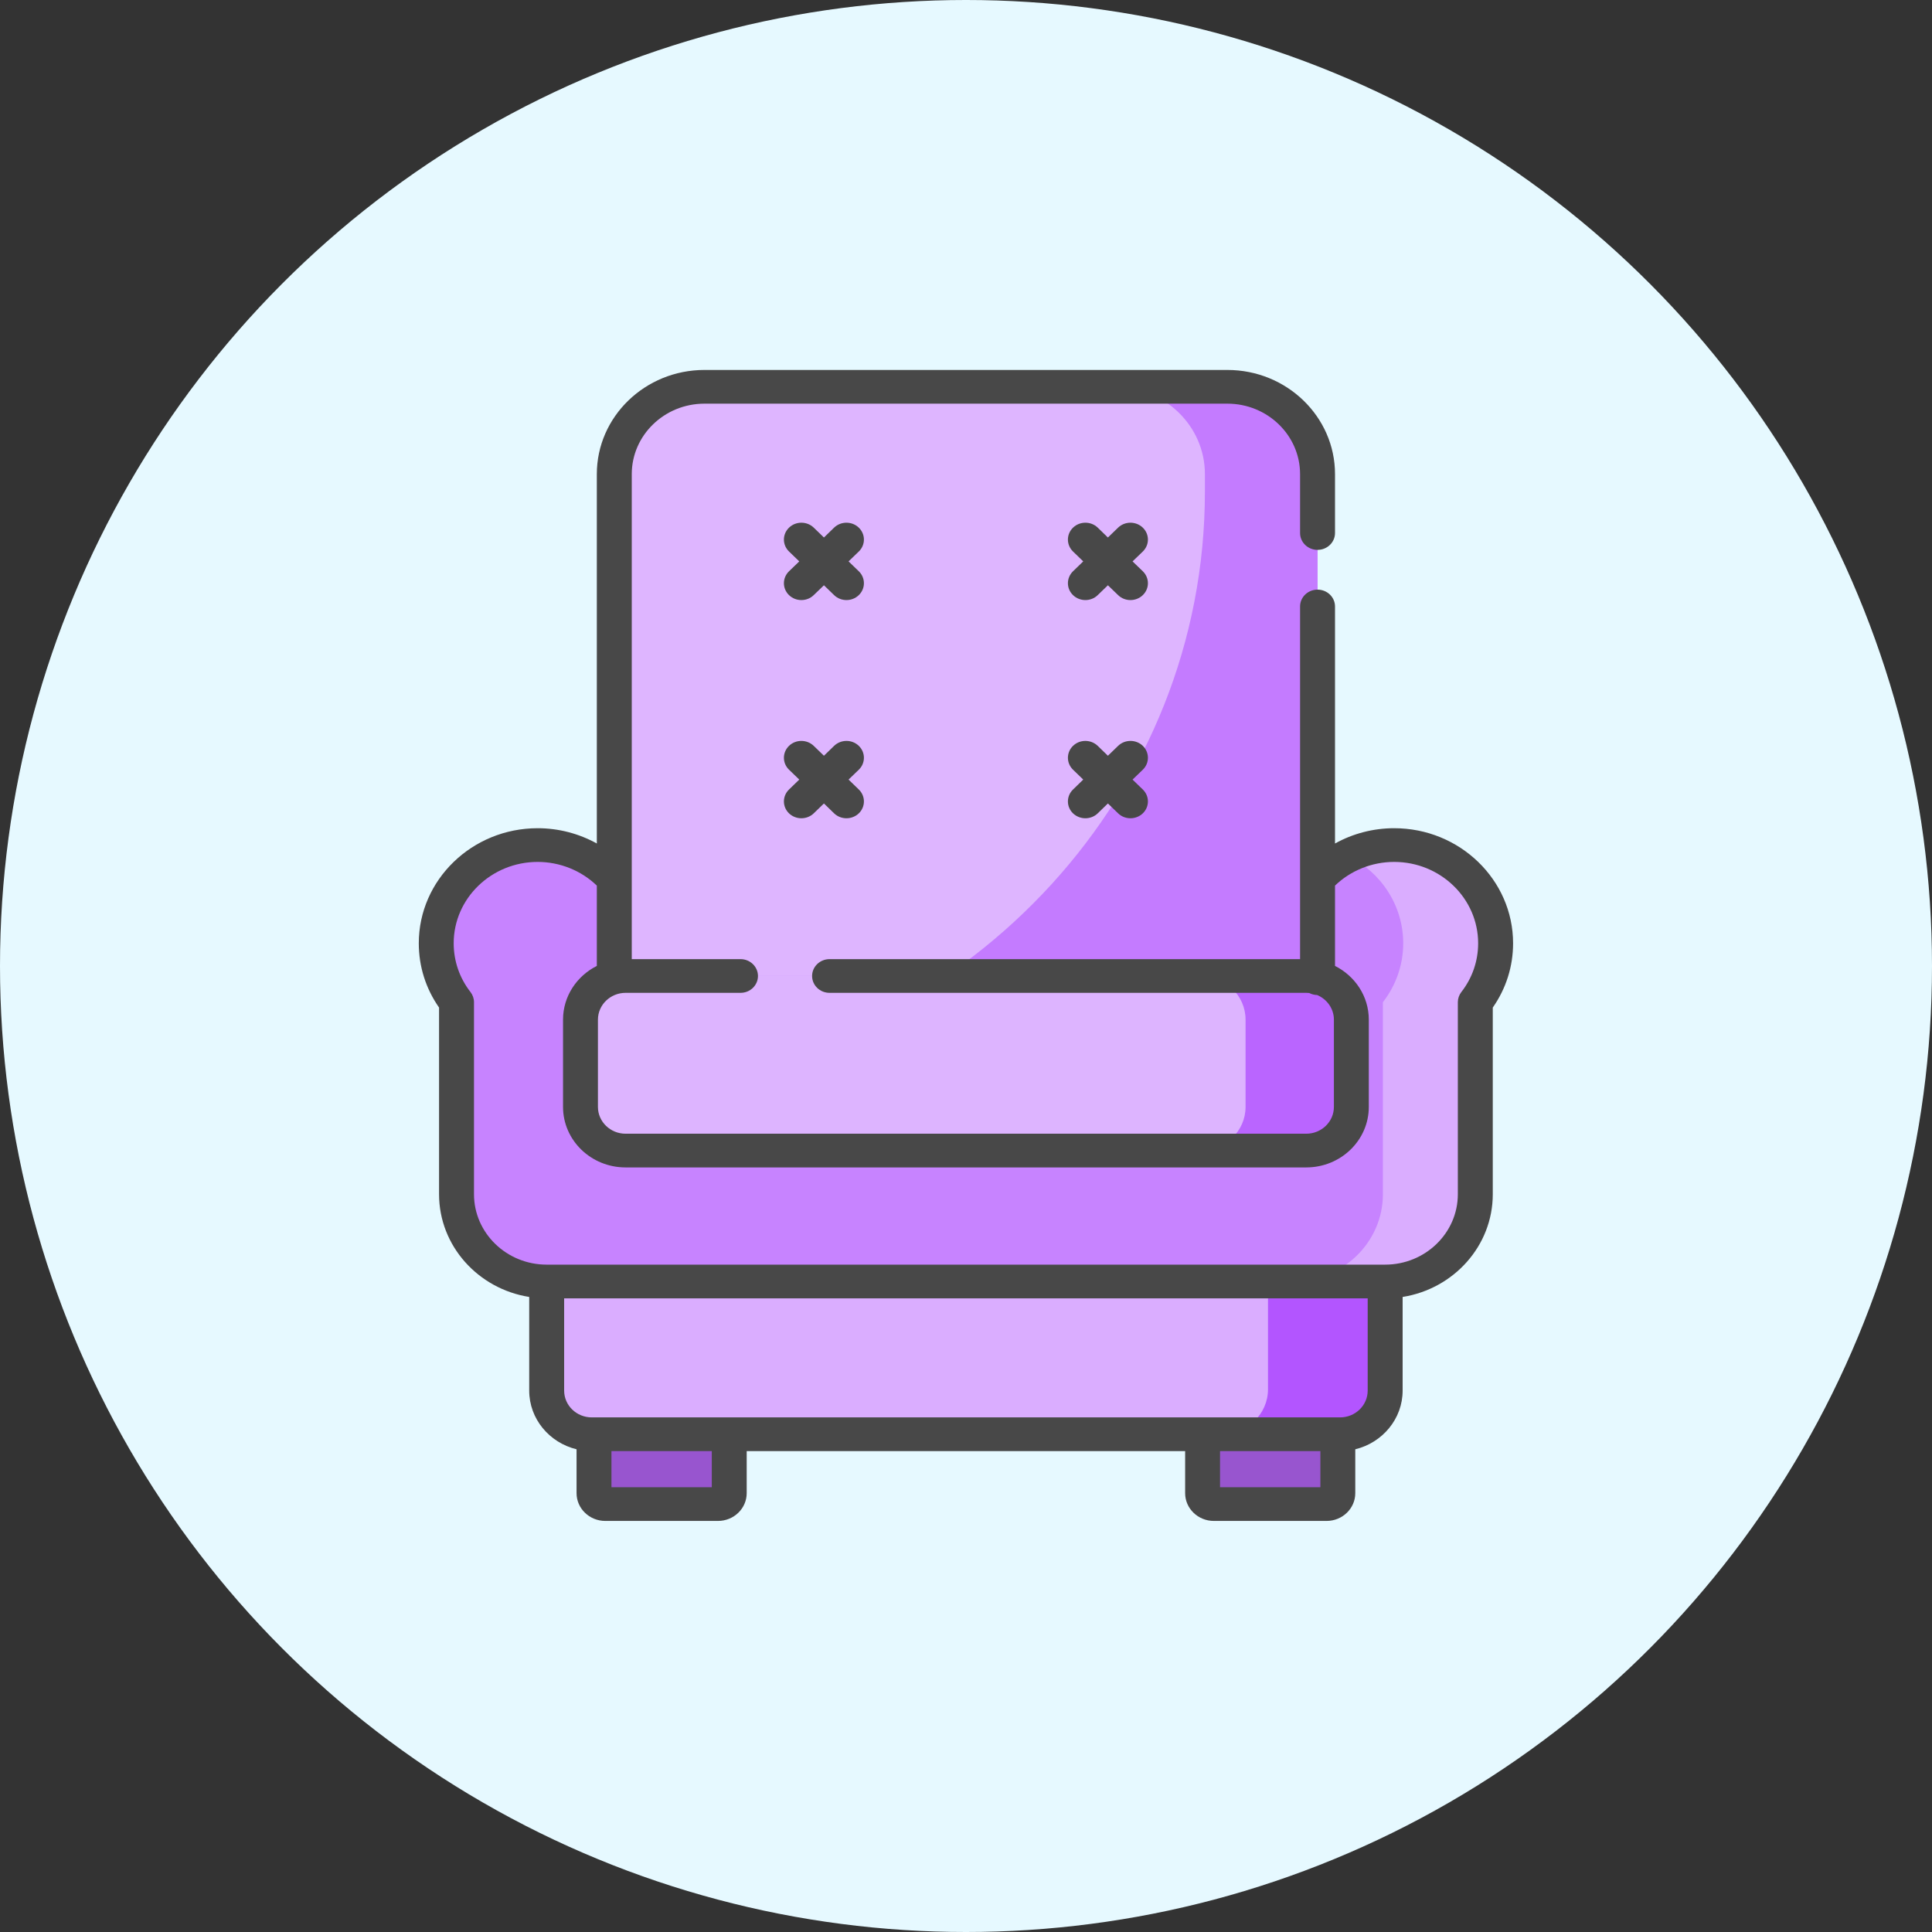 <svg width="47" height="47" viewBox="0 0 47 47" fill="none" xmlns="http://www.w3.org/2000/svg">
<rect x="0" y="0" width="47" height="47" fill="#333333" stroke="none"/>
<circle cx="23.5" cy="23.5" r="23.5" fill="#E6F9FF"/>
<path d="M17.743 33.564V36.325C17.743 36.471 17.62 36.59 17.469 36.59H14.727C14.576 36.59 14.453 36.471 14.453 36.325V33.564C14.453 33.418 14.576 33.299 14.727 33.299H17.469C17.62 33.299 17.743 33.418 17.743 33.564ZM32.274 33.299H29.532C29.381 33.299 29.258 33.418 29.258 33.564V36.325C29.258 36.471 29.381 36.59 29.532 36.59H32.274C32.425 36.59 32.548 36.471 32.548 36.325V33.564C32.548 33.418 32.425 33.299 32.274 33.299Z" fill="#9855CF"/>
<path d="M32.566 34.891H14.434C13.808 34.891 13.301 34.401 13.301 33.797V30.145C13.301 29.541 13.808 29.052 14.434 29.052H32.566C33.191 29.052 33.699 29.541 33.699 30.145V33.797C33.699 34.401 33.191 34.891 32.566 34.891Z" fill="#B355FF"/>
<path d="M29.715 34.891H14.434C13.808 34.891 13.301 34.401 13.301 33.797V30.145C13.301 29.541 13.808 29.052 14.434 29.052H29.715C30.34 29.052 30.847 29.541 30.847 30.145V33.797C30.847 34.401 30.34 34.891 29.715 34.891Z" fill="#DAADFF"/>
<path d="M35.891 24.38V29.051C35.891 30.224 34.909 31.175 33.698 31.175H13.3C12.089 31.175 11.107 30.224 11.107 29.051V24.38C10.797 23.981 10.613 23.484 10.613 22.947C10.613 21.627 11.718 20.558 13.081 20.558C13.936 20.558 14.69 20.979 15.133 21.619H31.866C32.308 20.979 33.062 20.558 33.917 20.558C35.28 20.558 36.385 21.627 36.385 22.947C36.385 23.484 36.201 23.981 35.891 24.38Z" fill="#C783FF"/>
<path d="M36.384 22.947C36.384 23.484 36.2 23.981 35.891 24.38V29.051C35.891 30.224 34.909 31.175 33.697 31.175H31.449C32.66 31.175 33.642 30.224 33.642 29.051V24.38C33.952 23.981 34.136 23.484 34.136 22.947C34.136 22.02 33.59 21.216 32.793 20.82C33.13 20.653 33.512 20.558 33.917 20.558C35.279 20.558 36.384 21.627 36.384 22.947Z" fill="#DAADFF"/>
<path d="M29.788 26.397H17.211C15.96 26.397 14.945 25.418 14.945 24.21V11.598C14.945 10.39 15.96 9.41 17.211 9.41H29.788C31.039 9.41 32.053 10.39 32.053 11.598V24.21C32.053 25.418 31.039 26.397 29.788 26.397Z" fill="#DEB5FF"/>
<path d="M32.053 11.534V24.274C32.053 25.447 31.071 26.397 29.86 26.397H17.139C16.875 26.397 16.621 26.352 16.387 26.269C23.683 25.328 29.312 19.28 29.312 11.958V11.534C29.312 10.361 28.33 9.41 27.119 9.41H29.86C31.071 9.41 32.053 10.361 32.053 11.534Z" fill="#C47BFF"/>
<path d="M31.745 27.99H15.258C14.632 27.99 14.125 27.5 14.125 26.896V24.837C14.125 24.233 14.632 23.743 15.258 23.743H31.745C32.371 23.743 32.878 24.233 32.878 24.837V26.896C32.878 27.5 32.371 27.99 31.745 27.99Z" fill="#BA65FF"/>
<path d="M29.204 27.99H15.222C14.616 27.99 14.125 27.515 14.125 26.928V24.805C14.125 24.218 14.616 23.743 15.222 23.743H29.204C29.81 23.743 30.301 24.218 30.301 24.805V26.928C30.301 27.515 29.81 27.99 29.204 27.99Z" fill="#DDB4FF"/>
<path d="M33.916 20.148C33.406 20.148 32.91 20.279 32.477 20.52V14.754C32.477 14.527 32.287 14.344 32.052 14.344C31.817 14.344 31.627 14.527 31.627 14.754V23.333H20.181C19.946 23.333 19.756 23.517 19.756 23.743C19.756 23.97 19.946 24.153 20.181 24.153H31.778C31.802 24.153 31.827 24.155 31.85 24.157C31.908 24.187 31.973 24.204 32.042 24.206C32.281 24.306 32.45 24.537 32.45 24.805V26.928C32.45 27.288 32.148 27.58 31.778 27.58H15.218C14.848 27.58 14.546 27.288 14.546 26.928V24.805C14.546 24.446 14.848 24.153 15.218 24.153H18.015C18.249 24.153 18.439 23.97 18.439 23.743C18.439 23.517 18.249 23.333 18.015 23.333H15.369V11.534C15.369 10.589 16.162 9.82 17.137 9.82H29.859C30.834 9.82 31.627 10.589 31.627 11.534V12.967C31.627 13.193 31.817 13.377 32.052 13.377C32.287 13.377 32.477 13.193 32.477 12.967V11.534C32.477 10.136 31.302 9 29.859 9H17.137C15.694 9 14.519 10.136 14.519 11.534V20.52C14.085 20.279 13.59 20.148 13.08 20.148C11.485 20.148 10.188 21.404 10.188 22.947C10.188 23.511 10.358 24.048 10.681 24.511V29.052C10.681 30.309 11.632 31.354 12.874 31.551V33.829C12.874 34.518 13.365 35.097 14.026 35.257V36.324C14.026 36.697 14.339 37 14.725 37H17.466C17.852 37 18.165 36.697 18.165 36.324V35.301H28.831V36.324C28.831 36.697 29.144 37 29.53 37H32.271C32.657 37 32.97 36.697 32.97 36.324V35.257C33.631 35.097 34.122 34.517 34.122 33.829V31.551C35.364 31.354 36.315 30.309 36.315 29.052V24.511C36.639 24.048 36.809 23.511 36.809 22.947C36.809 21.404 35.511 20.148 33.916 20.148ZM17.316 36.18H14.875V35.301H17.316V36.18ZM29.68 36.18V35.301H32.121V36.18H29.68ZM32.6 34.481H14.396C14.025 34.481 13.724 34.189 13.724 33.829V31.585H33.272V33.829C33.272 34.189 32.971 34.481 32.6 34.481ZM35.55 24.134C35.495 24.205 35.465 24.292 35.465 24.38V29.052C35.465 29.996 34.672 30.765 33.697 30.765H13.299C12.324 30.765 11.531 29.996 11.531 29.052V24.38C11.531 24.292 11.501 24.205 11.446 24.134C11.178 23.79 11.037 23.379 11.037 22.947C11.037 21.856 11.953 20.968 13.08 20.968C13.62 20.968 14.138 21.177 14.519 21.544V23.498C14.031 23.744 13.697 24.237 13.697 24.805V26.928C13.697 27.74 14.379 28.4 15.218 28.4H31.778C32.617 28.4 33.299 27.74 33.299 26.928V24.805C33.299 24.237 32.965 23.744 32.477 23.498V21.544C32.858 21.177 33.375 20.968 33.916 20.968C35.043 20.968 35.959 21.856 35.959 22.947C35.959 23.379 35.818 23.79 35.55 24.134ZM20.893 13.416L20.643 13.657L20.893 13.898C21.058 14.059 21.058 14.318 20.892 14.478C20.809 14.558 20.7 14.598 20.592 14.598C20.483 14.598 20.374 14.558 20.291 14.477L20.044 14.238L19.796 14.477C19.713 14.558 19.604 14.598 19.495 14.598C19.387 14.598 19.278 14.558 19.195 14.478C19.029 14.318 19.029 14.059 19.194 13.898L19.444 13.657L19.194 13.416C19.029 13.255 19.029 12.996 19.195 12.836C19.361 12.676 19.63 12.676 19.796 12.836L20.044 13.076L20.291 12.836C20.457 12.676 20.726 12.676 20.892 12.836C21.058 12.996 21.058 13.255 20.893 13.416ZM27.802 13.416L27.552 13.657L27.802 13.898C27.967 14.059 27.967 14.318 27.801 14.478C27.718 14.558 27.609 14.598 27.501 14.598C27.392 14.598 27.283 14.558 27.2 14.477L26.952 14.238L26.705 14.477C26.622 14.558 26.513 14.598 26.404 14.598C26.296 14.598 26.187 14.558 26.104 14.478C25.938 14.318 25.938 14.059 26.103 13.898L26.352 13.657L26.103 13.416C25.938 13.255 25.938 12.996 26.104 12.836C26.27 12.676 26.539 12.676 26.705 12.836L26.952 13.076L27.2 12.836C27.366 12.676 27.634 12.676 27.801 12.836C27.967 12.996 27.967 13.255 27.802 13.416ZM20.893 18.724L20.643 18.965L20.893 19.207C21.058 19.367 21.058 19.627 20.892 19.787C20.809 19.866 20.7 19.906 20.592 19.906C20.483 19.906 20.374 19.866 20.291 19.786L20.044 19.546L19.796 19.786C19.713 19.866 19.604 19.906 19.495 19.906C19.387 19.906 19.278 19.866 19.195 19.787C19.029 19.627 19.029 19.367 19.194 19.207L19.444 18.965L19.194 18.724C19.029 18.564 19.029 18.304 19.195 18.144C19.361 17.984 19.63 17.985 19.796 18.145L20.044 18.385L20.291 18.145C20.457 17.985 20.726 17.984 20.892 18.144C21.058 18.304 21.058 18.564 20.893 18.724ZM27.802 18.724L27.552 18.965L27.802 19.207C27.967 19.367 27.967 19.627 27.801 19.787C27.718 19.866 27.609 19.906 27.501 19.906C27.392 19.906 27.283 19.866 27.2 19.786L26.952 19.546L26.705 19.786C26.622 19.866 26.513 19.906 26.404 19.906C26.296 19.906 26.187 19.866 26.104 19.787C25.938 19.627 25.938 19.367 26.103 19.207L26.352 18.965L26.103 18.724C25.938 18.564 25.938 18.304 26.104 18.144C26.27 17.984 26.539 17.985 26.705 18.145L26.952 18.385L27.2 18.145C27.366 17.985 27.634 17.984 27.801 18.144C27.967 18.304 27.967 18.564 27.802 18.724Z" fill="#484848"/>
</svg>
